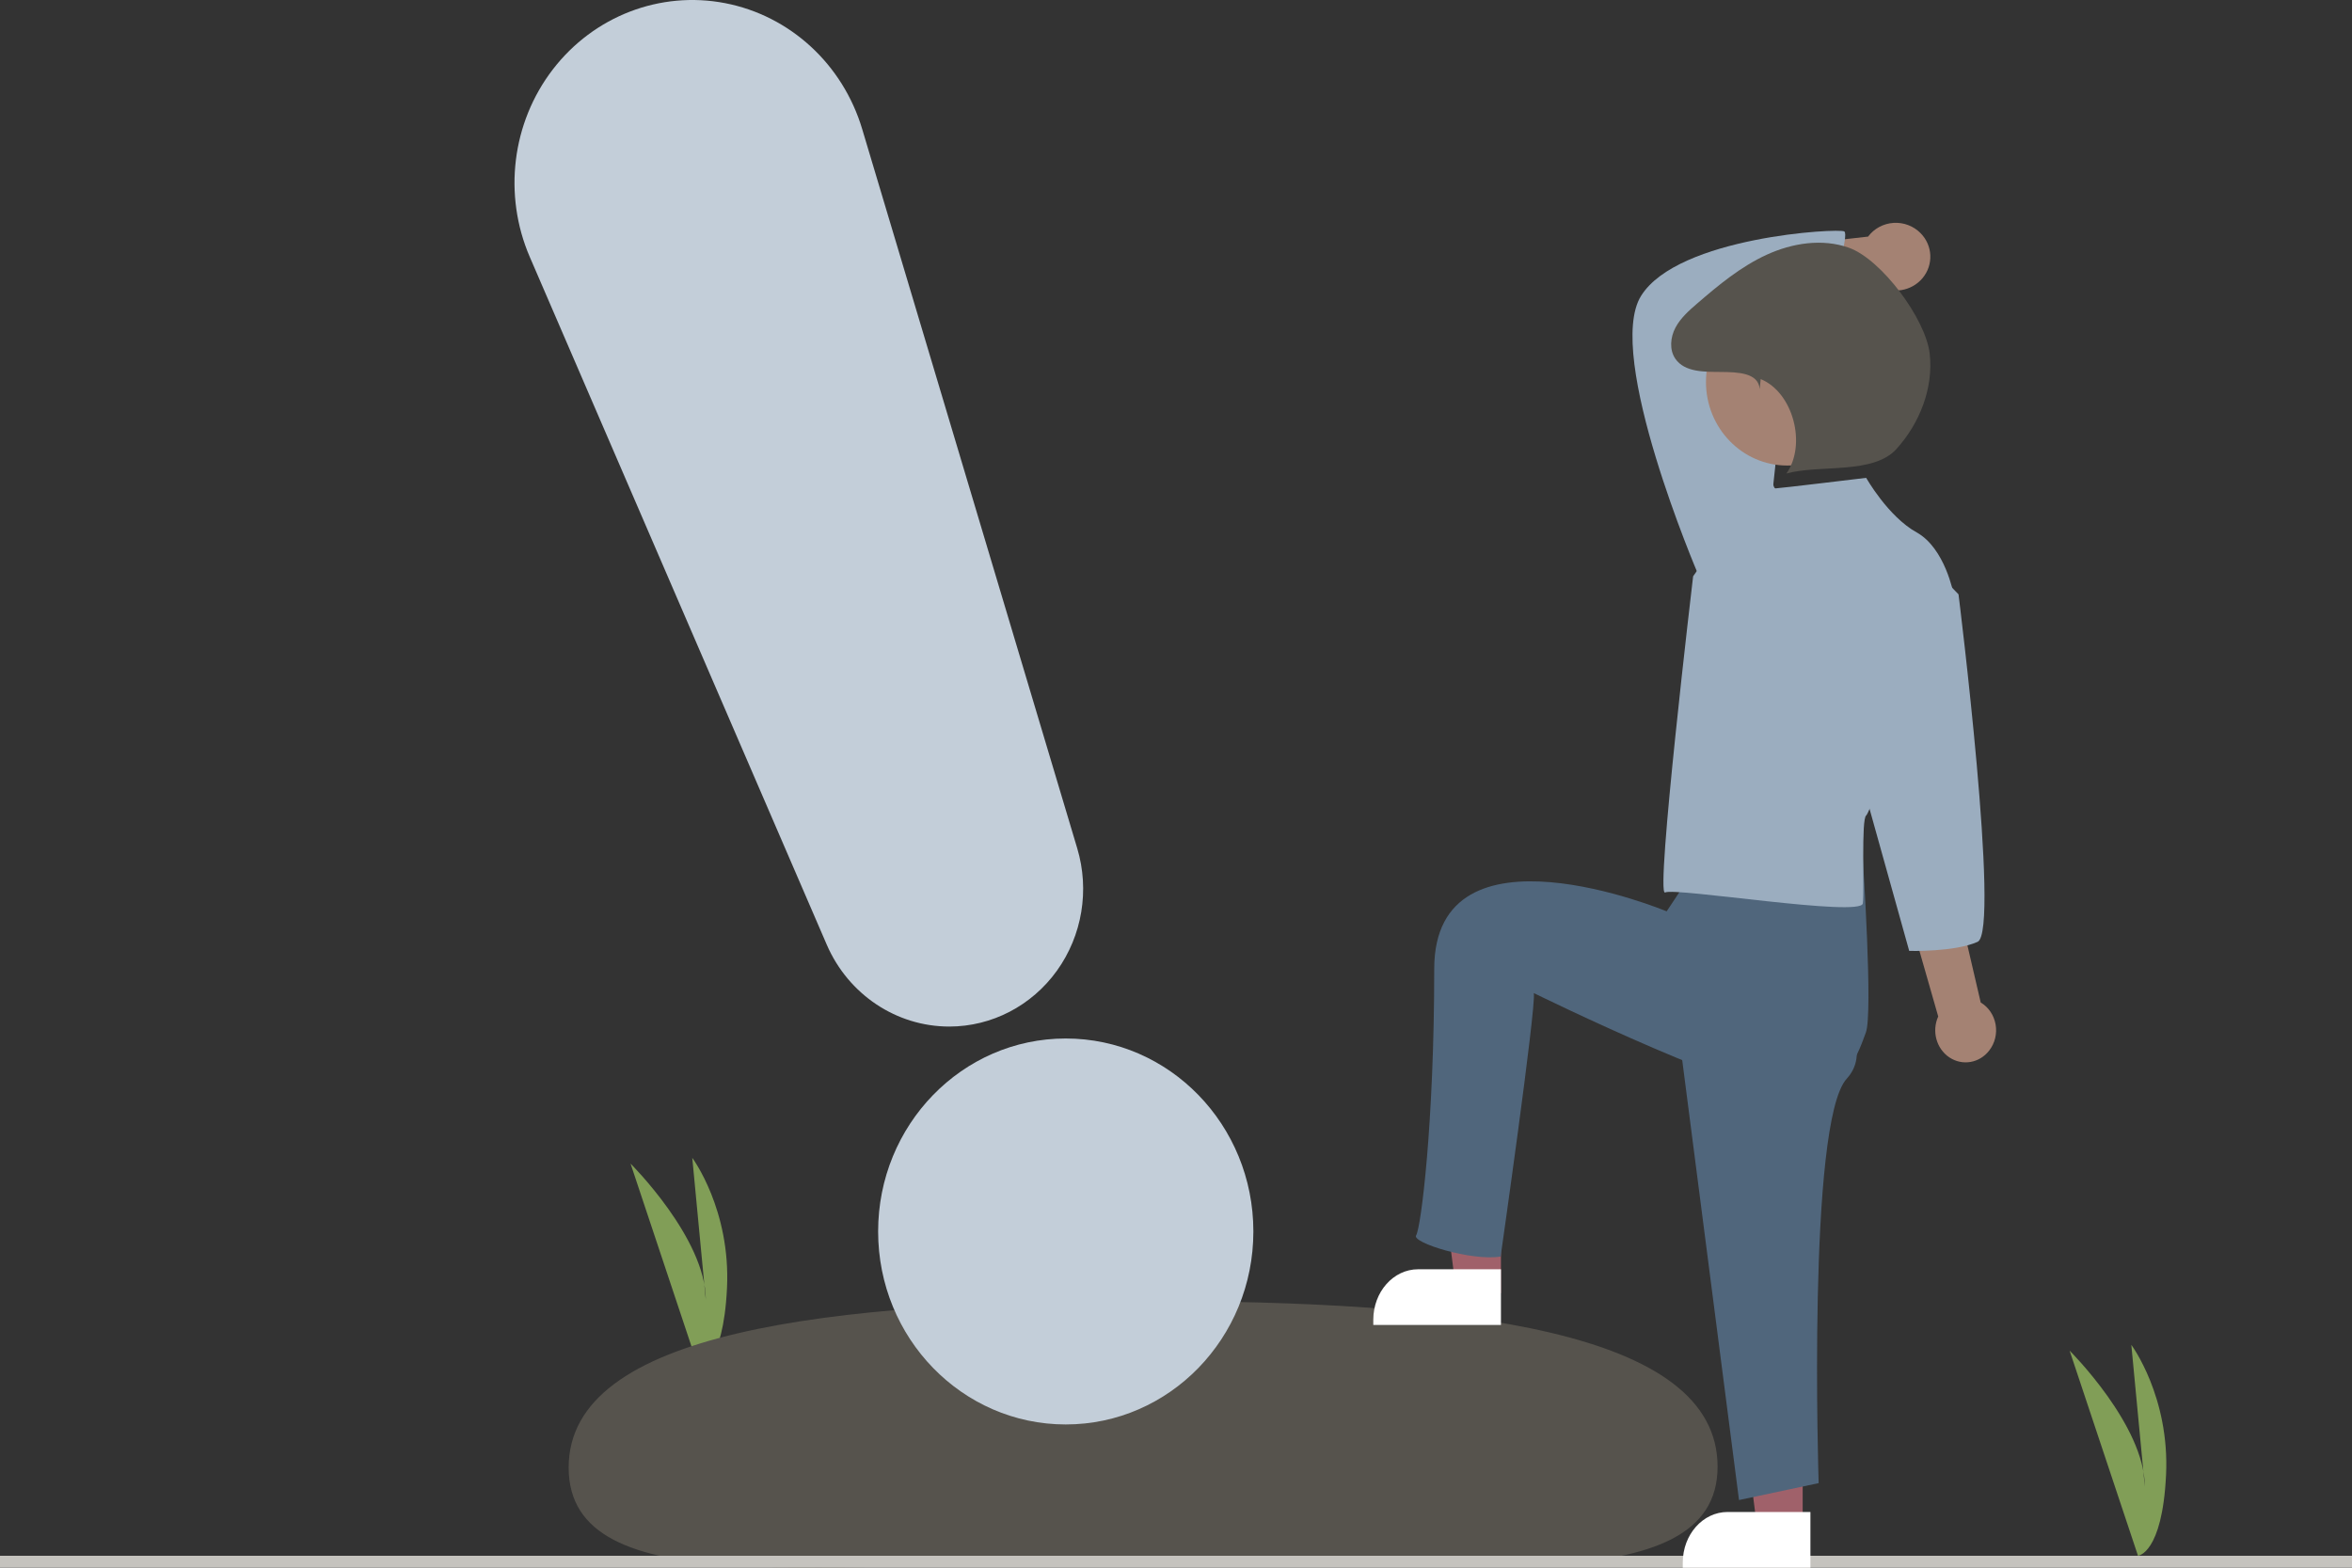 <?xml version="1.0" encoding="UTF-8"?>
<svg width="600px" height="400px" viewBox="0 0 600 400" version="1.1" xmlns="http://www.w3.org/2000/svg" xmlns:xlink="http://www.w3.org/1999/xlink">
    <rect x="0" y="0" width="600" height="400" fill="#333333" stroke="none"/>
    <title>undraw_Notify_re_65on</title>
    <g id="Webapp" stroke="none" stroke-width="1" fill="none" fill-rule="evenodd">
        <g id="ErrorPage" transform="translate(-212, -409)">
            <g id="undraw_Notify_re_65on" transform="translate(212, 409)">
                <path d="M545.407,396.954 L527.961,344.615 C527.961,344.615 547.15,363.692 547.15,379.345 L543.706,343.147 C543.706,343.147 553.546,356.354 552.562,376.41 C551.578,396.465 545.407,396.954 545.407,396.954 Z" id="Path" fill="#819E57"></path>
                <path d="M178.301,349.239 L160.855,296.899 C160.855,296.899 180.045,315.976 180.045,331.629 L176.6,295.431 C176.6,295.431 186.441,308.639 185.457,328.694 C184.473,348.749 178.301,349.239 178.301,349.239 Z" id="Path" fill="#819E57"></path>
                <path d="M438.158,374.197 C438.187,408.98 372.076,398.281 291.141,398.353 C210.206,398.426 145.095,409.244 145.066,374.461 C145.037,339.678 211.124,332.053 292.059,331.98 C372.994,331.907 438.129,339.414 438.158,374.197 Z" id="Path" fill="#56534D"></path>
                <rect id="Rectangle" fill="#C5C3BE" x="0" y="396.954" width="600" height="3.046"></rect>
                <polygon id="Path" fill="#A0616A" fill-rule="nonzero" points="382.895 329.949 371.528 329.949 366.118 287.31 382.895 287.31"></polygon>
                <path d="M361.76,323.858 L382.895,323.858 L382.895,338.071 L350.329,338.071 L350.329,336.771 C350.329,329.639 355.447,323.858 361.76,323.858 L361.76,323.858 Z" id="Path" fill="#FFFFFF" fill-rule="nonzero"></path>
                <polygon id="Path" fill="#A0616A" fill-rule="nonzero" points="459.868 391.878 448.502 391.878 443.092 349.239 459.868 349.239"></polygon>
                <path d="M440.708,385.787 L461.842,385.787 L461.842,400 L429.276,400 L429.276,398.7 C429.276,391.568 434.394,385.787 440.708,385.787 L440.708,385.787 Z" id="Path" fill="#FFFFFF" fill-rule="nonzero"></path>
                <path d="M507.449,268.05 C508.901,266.193 509.498,263.753 509.08,261.387 C508.662,259.021 507.272,256.971 505.284,255.79 L481.193,152.284 L465.789,159.274 L494.444,259.356 C492.747,263.092 493.967,267.577 497.285,269.795 C500.603,272.013 504.969,271.263 507.449,268.05 Z" id="Path" fill="#A48273" fill-rule="nonzero"></path>
                <path d="M489.952,59.501 C488.16,57.667 485.63,56.704 483.043,56.872 C480.457,57.039 478.079,58.32 476.549,60.37 L438.158,64.686 L443.998,79.188 L478.913,72.789 C482.682,75.128 487.642,74.337 490.459,70.947 C493.275,67.557 493.057,62.64 489.952,59.501 L489.952,59.501 Z" id="Path" fill="#A48273" fill-rule="nonzero"></path>
                <path d="M427.303,256.281 L443.626,382.741 L463.943,378.423 C463.943,378.423 460.955,286.325 471.113,275.223 C481.272,264.12 458.048,244.67 458.048,244.67 L427.303,256.281 Z" id="Path" fill="#50667C"></path>
                <path d="M432.866,220.94 L425.166,232.53 C425.166,232.53 365.874,207.806 365.874,247.211 C365.874,286.615 362.481,313.357 361.253,315.204 C360.026,317.051 375.451,321.844 382.814,320.613 C382.814,320.613 391.898,257.086 391.284,253.392 C391.284,253.392 449.447,282.006 460.492,279.543 C471.537,277.08 474.147,268.362 475.988,263.436 C477.828,258.511 475.218,219.395 475.218,219.395 L438.402,208.122 L432.866,220.94 Z" id="Path" fill="#50667C"></path>
                <path d="M435.35,149.239 L433.208,146.573 C433.208,146.573 409.216,90.595 418.641,75.49 C428.067,60.385 469.194,58.163 470.48,59.052 C471.765,59.94 467.41,71.477 470.409,76.808 C470.409,76.808 438.549,83.971 436.407,84.859 C434.265,85.748 452.915,118.584 452.915,118.584 L450.773,138.576 L435.35,149.239 Z" id="Path" fill="#9BADBF"></path>
                <path d="M476.067,121.923 C476.067,121.923 453.778,124.615 452.921,124.615 C452.063,124.615 451.635,118.782 451.635,118.782 L431.918,147.051 C431.918,147.051 422.204,229.063 424.775,227.717 C427.347,226.371 474.781,234.102 475.209,230.512 C475.638,226.922 474.781,208.974 476.067,208.076 C477.352,207.179 498.355,151.538 498.355,151.538 C498.355,151.538 496.212,139.871 488.925,135.833 C481.639,131.794 476.067,121.923 476.067,121.923 Z" id="Path" fill="#9BADBF"></path>
                <path d="M492.387,144.162 L499.622,151.648 C499.622,151.648 510.37,237.668 504.492,240.31 C498.615,242.952 487.043,242.627 487.043,242.627 L475.658,201.847 L492.387,144.162 Z" id="Path" fill="#9BADBF"></path>
                <ellipse id="Oval" fill="#A48273" fill-rule="nonzero" cx="455.921" cy="97.462" rx="20.724" ry="21.32"></ellipse>
                <path d="M448.9,99.301 C448.625,95.093 443.299,94.949 439.069,94.909 C434.839,94.87 429.782,95.02 427.389,91.543 C425.807,89.245 426.109,86.056 427.416,83.592 C428.723,81.129 430.872,79.234 432.987,77.411 C438.446,72.705 444.073,68.037 450.627,65.024 C457.181,62.012 464.862,60.795 471.66,63.213 C480.01,66.183 491.298,81.473 492.273,90.257 C493.248,99.042 489.726,107.997 483.789,114.561 C477.853,121.125 464.265,118.477 455.715,120.812 C460.913,113.478 457.486,100.151 449.159,96.726 L448.9,99.301 Z" id="Path" fill="#56534D"></path>
                <ellipse id="Oval" fill="#C3CED9" cx="271.875" cy="314.213" rx="47.862" ry="49.239"></ellipse>
                <path d="M242.183,261.929 C228.665,261.929 216.413,253.748 210.913,241.047 L135.153,65.573 C128.315,49.734 130.578,31.302 141.031,17.71 C151.483,4.117 168.401,-2.394 184.962,0.801 C201.522,3.996 214.995,16.372 219.947,32.936 L274.806,216.457 C277.991,227.109 276.075,238.684 269.641,247.652 C263.207,256.619 253.019,261.917 242.183,261.929 L242.183,261.929 Z" id="Path" fill="#C3CED9"></path>
            </g>
        </g>
    </g>
</svg>